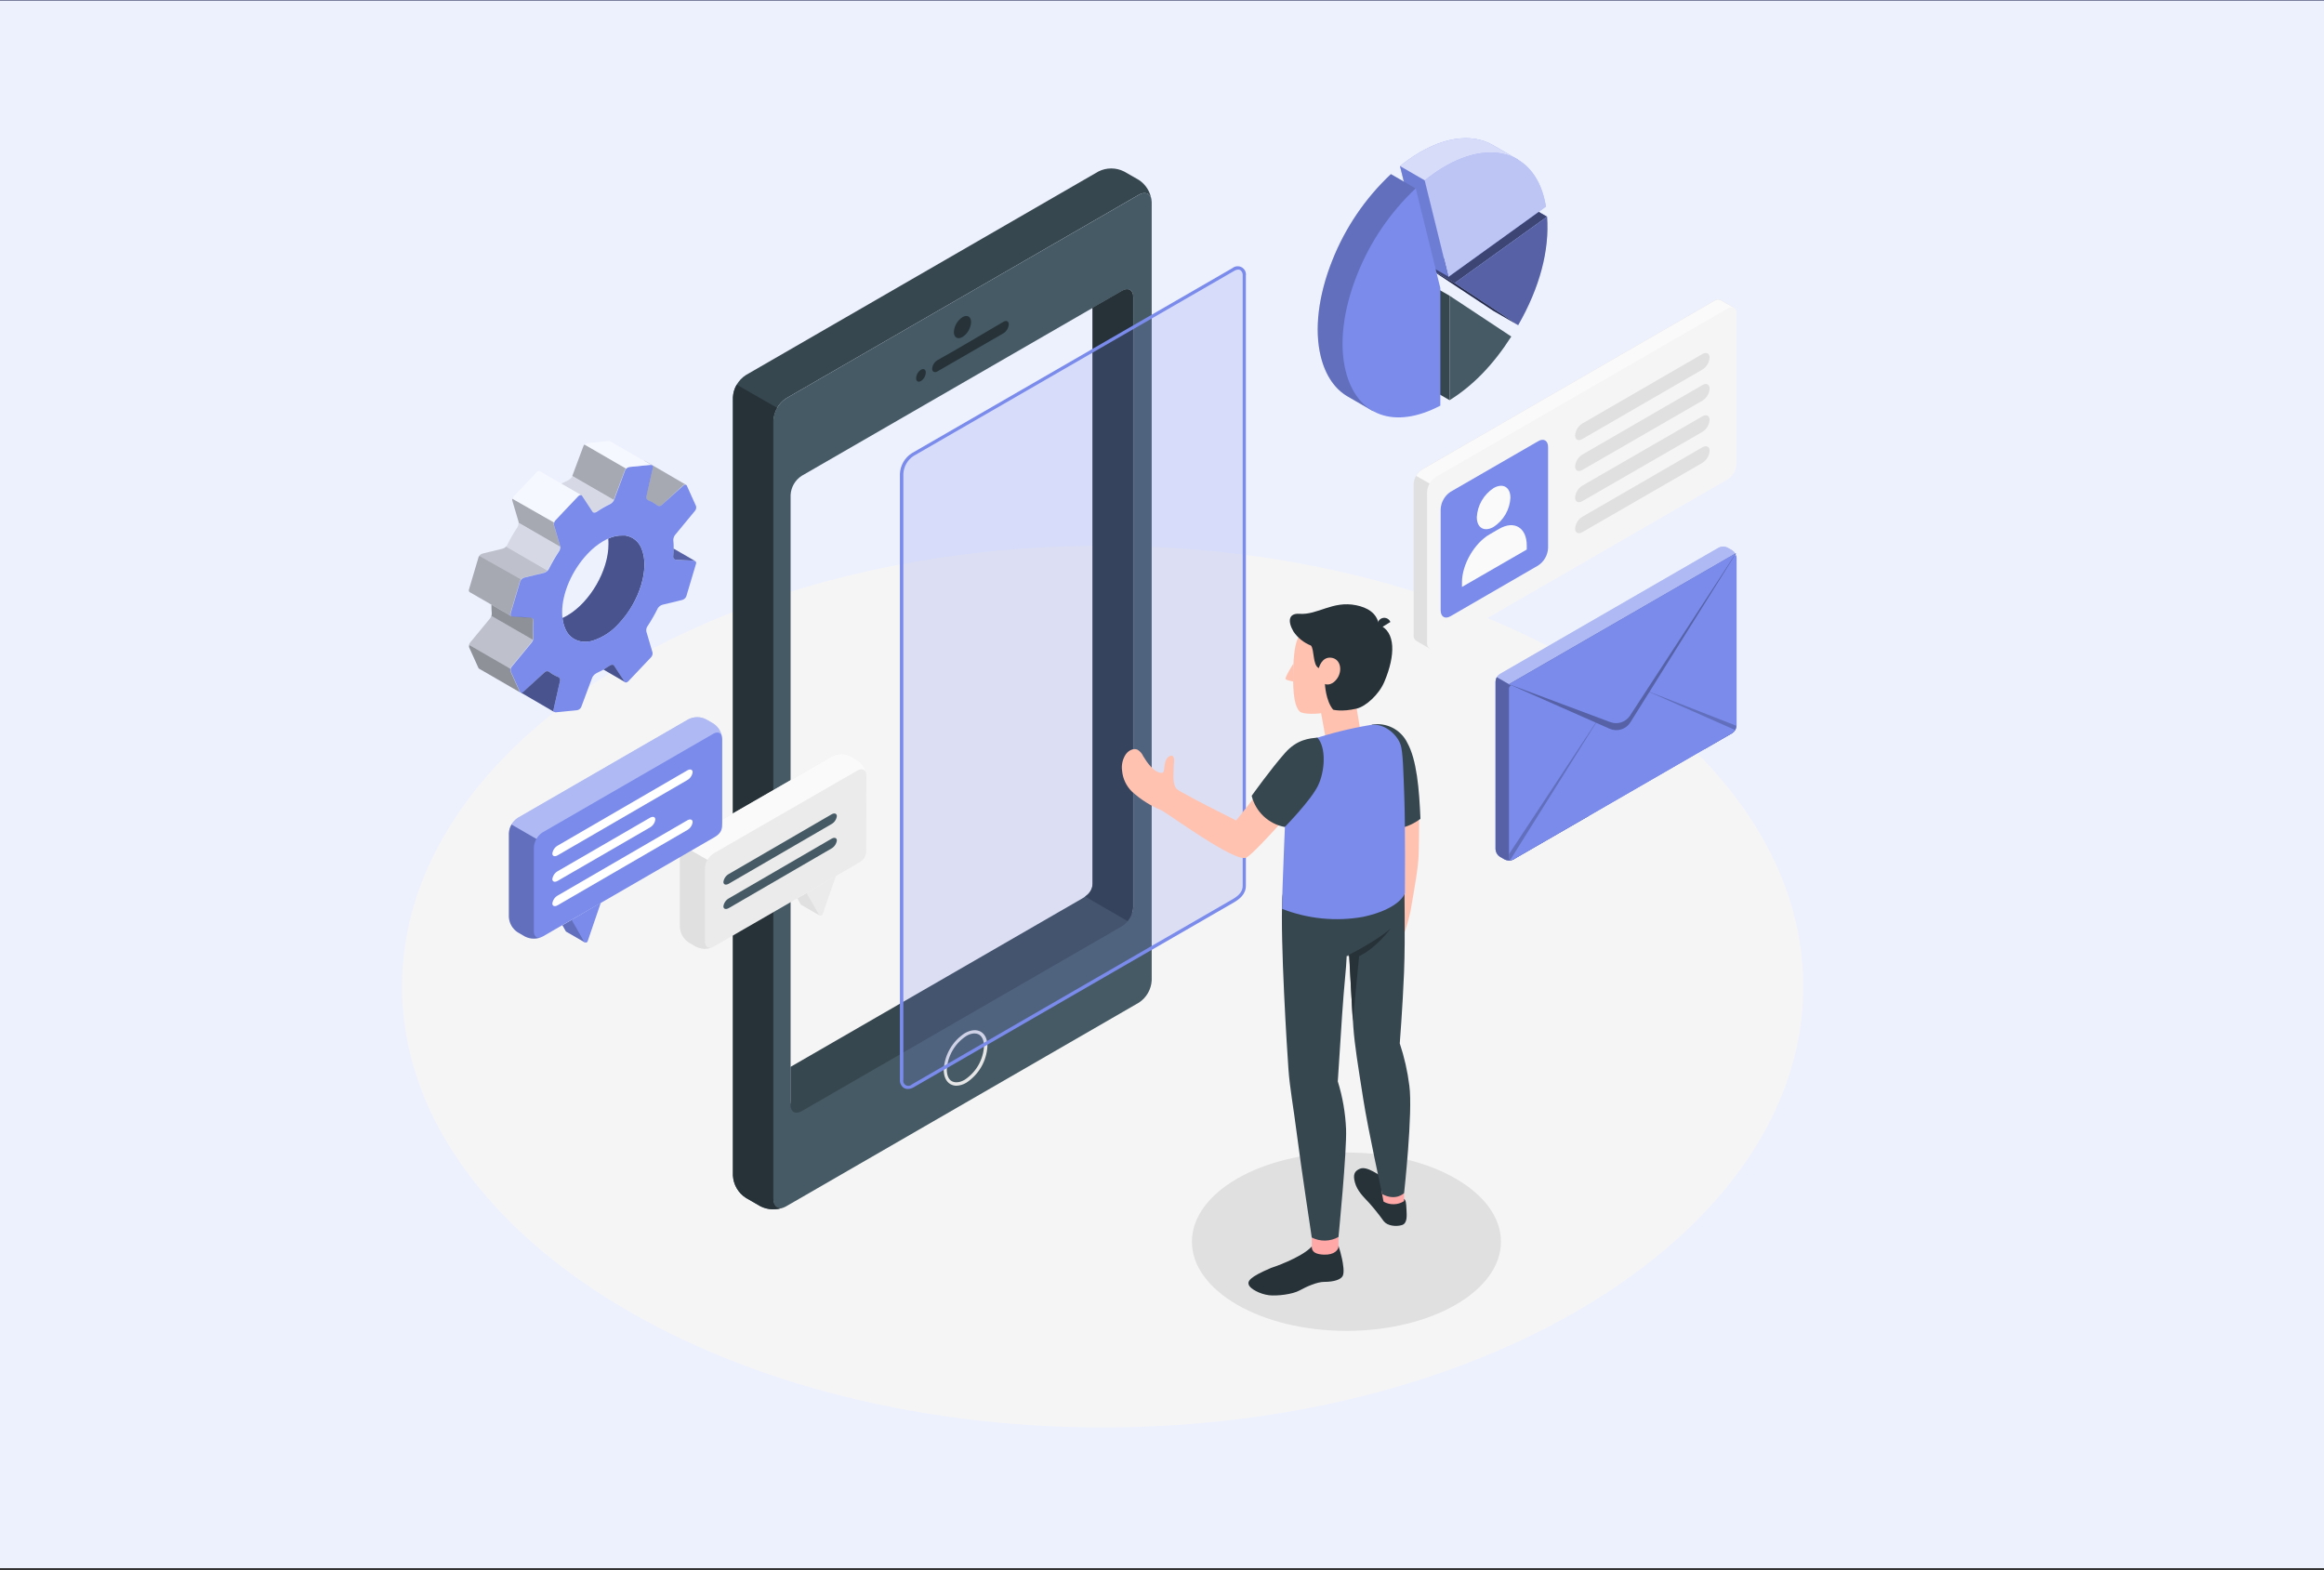 <svg width="370" height="250" viewBox="0 0 370 250" fill="none" xmlns="http://www.w3.org/2000/svg">
<rect x="0" y="0" width="370" height="250" fill="#333333" stroke="none"/>
<g clip-path="url(#clip0_39_6641)">
<path d="M0 0.094H370V250.094H0V0.094Z" fill="#6377EE"/>
<path d="M0 0.094H370V250.094H0V0.094Z" fill="#EDF1FE"/>
<g style="mix-blend-mode:multiply">
<path d="M175.552 227.28C237.161 227.28 287.105 195.851 287.105 157.082C287.105 118.312 237.161 86.883 175.552 86.883C113.944 86.883 64 118.312 64 157.082C64 195.851 113.944 227.28 175.552 227.28Z" fill="#F5F5F5"/>
</g>
<path d="M214.364 211.898C227.951 211.898 238.964 205.54 238.964 197.697C238.964 189.854 227.951 183.496 214.364 183.496C200.778 183.496 189.764 189.854 189.764 197.697C189.764 205.54 200.778 211.898 214.364 211.898Z" fill="#E0E0E0"/>
<path opacity="0.3" d="M76.387 95.204L76.482 95.257L76.361 95.194L76.134 95.062L76.387 95.204Z" fill="black"/>
<path d="M74.652 93.885C74.634 93.947 74.634 94.013 74.652 94.075C74.631 94.014 74.631 93.947 74.652 93.885L75 92.725L74.652 93.885Z" fill="#7A8BEB"/>
<path opacity="0.4" d="M74.652 93.885C74.634 93.947 74.634 94.013 74.652 94.075C74.631 94.014 74.631 93.947 74.652 93.885L75 92.725L74.652 93.885Z" fill="white"/>
<path d="M107.226 87.347C107.226 87.774 107.226 88.206 107.163 88.654C107.163 88.716 107.175 88.776 107.199 88.832C107.222 88.889 107.257 88.94 107.301 88.983C107.344 89.025 107.396 89.059 107.453 89.081C107.51 89.104 107.571 89.115 107.632 89.113L110.432 89.271C110.504 89.27 110.574 89.286 110.638 89.319L107.226 87.347Z" fill="#7A8BEB"/>
<path d="M97.765 105.983C97.649 105.798 97.344 105.809 97.069 105.983C96.795 106.157 96.41 106.41 96.088 106.605L99.521 108.598C99.487 108.584 99.458 108.56 99.437 108.53L97.765 105.983Z" fill="#7A8BEB"/>
<path d="M88.832 107.781C88.313 107.585 87.831 107.305 87.403 106.953C87.286 106.886 87.149 106.862 87.016 106.885C86.883 106.908 86.763 106.977 86.675 107.079L83.342 110.127C83.244 110.223 83.115 110.281 82.979 110.291L88.252 113.36C88.198 113.329 88.156 113.281 88.131 113.224C88.107 113.167 88.101 113.104 88.115 113.043L89.169 108.366C89.191 108.244 89.168 108.119 89.107 108.012C89.045 107.905 88.948 107.823 88.832 107.781Z" fill="#7A8BEB"/>
<path d="M98.536 99.27C97.407 100.555 95.948 101.507 94.317 102.022L94.138 102.065L94.011 102.096L93.721 102.144L93.383 102.175H93.072C92.412 102.181 91.765 101.987 91.217 101.619C90.668 101.252 90.243 100.727 89.998 100.113C89.76 99.569 89.609 98.991 89.55 98.4C89.803 98.284 90.077 98.146 90.325 97.999C93.948 95.889 96.88 90.827 96.88 86.645C96.88 86.329 96.88 86.028 96.843 85.754C97.566 85.413 98.359 85.245 99.158 85.264H99.3H99.416H99.543C100.111 85.347 100.647 85.577 101.098 85.933C101.548 86.288 101.898 86.756 102.111 87.289C103.466 90.395 101.879 95.742 98.536 99.27Z" fill="#7A8BEB"/>
<path opacity="0.4" d="M98.536 99.27C97.407 100.555 95.948 101.507 94.317 102.022L94.138 102.065L94.011 102.096L93.721 102.144L93.383 102.175H93.072C92.412 102.181 91.765 101.987 91.217 101.619C90.668 101.252 90.243 100.727 89.998 100.113C89.76 99.569 89.609 98.991 89.55 98.4C89.803 98.284 90.077 98.146 90.325 97.999C93.948 95.889 96.88 90.827 96.88 86.645C96.88 86.329 96.88 86.028 96.843 85.754C97.566 85.413 98.359 85.245 99.158 85.264H99.3H99.416H99.543C100.111 85.347 100.647 85.577 101.098 85.933C101.548 86.288 101.898 86.756 102.111 87.289C103.466 90.395 101.879 95.742 98.536 99.27Z" fill="black"/>
<path d="M110.664 89.33C110.603 89.297 110.534 89.279 110.464 89.277L107.664 89.119C107.603 89.121 107.542 89.111 107.485 89.089C107.428 89.067 107.377 89.034 107.333 88.992C107.289 88.949 107.254 88.899 107.23 88.843C107.207 88.786 107.194 88.726 107.194 88.665C107.231 88.222 107.252 87.784 107.258 87.357C107.263 86.892 107.242 86.428 107.194 85.965C107.205 85.663 107.314 85.372 107.506 85.137L110.627 81.356C110.721 81.253 110.787 81.128 110.82 80.993C110.853 80.857 110.852 80.716 110.817 80.581L109.335 77.296C109.316 77.253 109.282 77.218 109.24 77.196C109.119 77.132 108.935 77.196 108.761 77.343L105.391 80.37C105.302 80.471 105.181 80.538 105.049 80.56C104.916 80.582 104.78 80.558 104.663 80.492C104.235 80.143 103.754 79.863 103.239 79.664C103.124 79.621 103.026 79.539 102.965 79.432C102.903 79.325 102.881 79.2 102.902 79.078L103.957 74.406C103.973 74.344 103.967 74.277 103.942 74.218C103.916 74.159 103.871 74.11 103.814 74.079C103.718 74.03 103.61 74.01 103.503 74.021L100.244 74.348C100.09 74.367 99.942 74.426 99.817 74.518C99.691 74.611 99.592 74.734 99.527 74.875L97.76 79.621C97.608 79.925 97.357 80.169 97.049 80.312C96.345 80.648 95.67 81.039 95.029 81.483C94.755 81.668 94.449 81.678 94.328 81.483L92.656 78.931C92.54 78.751 92.271 78.788 92.055 79.015L88.474 82.796C88.37 82.897 88.291 83.02 88.243 83.156C88.194 83.293 88.178 83.438 88.195 83.582L89.191 86.962C89.236 87.246 89.172 87.536 89.012 87.774C88.408 88.694 87.856 89.649 87.361 90.632C87.188 90.92 86.91 91.13 86.586 91.218L83.517 91.956C83.365 91.992 83.224 92.062 83.104 92.162C82.984 92.262 82.889 92.388 82.826 92.531L81.281 97.725C81.265 97.782 81.263 97.842 81.275 97.9C81.287 97.958 81.312 98.012 81.349 98.058C81.386 98.104 81.434 98.14 81.489 98.164C81.543 98.188 81.602 98.198 81.661 98.194L84.466 98.352C84.527 98.35 84.588 98.36 84.645 98.382C84.702 98.404 84.754 98.437 84.797 98.479C84.841 98.522 84.876 98.573 84.9 98.629C84.924 98.685 84.936 98.745 84.936 98.806C84.851 99.704 84.851 100.608 84.936 101.506C84.931 101.807 84.823 102.097 84.63 102.328L81.508 106.115C81.414 106.219 81.347 106.345 81.314 106.481C81.281 106.617 81.282 106.76 81.318 106.895L82.8 110.175C82.818 110.217 82.85 110.253 82.89 110.275C82.924 110.297 82.965 110.308 83.006 110.307C83.145 110.296 83.275 110.236 83.375 110.138L86.676 107.069C86.765 106.969 86.886 106.903 87.019 106.881C87.151 106.859 87.287 106.882 87.404 106.948C87.834 107.297 88.316 107.576 88.833 107.776C88.948 107.819 89.044 107.902 89.104 108.009C89.165 108.115 89.186 108.24 89.165 108.361L88.11 113.033C88.095 113.095 88.1 113.159 88.125 113.217C88.15 113.275 88.193 113.324 88.247 113.355C88.34 113.408 88.448 113.426 88.553 113.408L91.812 113.086C91.964 113.07 92.109 113.017 92.234 112.93C92.359 112.843 92.461 112.727 92.529 112.59L94.301 107.844C94.458 107.544 94.708 107.302 95.013 107.154C95.356 106.995 95.704 106.811 96.068 106.626C96.432 106.442 96.727 106.225 97.054 106.004C97.381 105.782 97.634 105.804 97.75 106.004L99.421 108.556C99.443 108.588 99.472 108.613 99.506 108.63C99.638 108.714 99.849 108.656 100.033 108.472L103.619 104.686C103.721 104.585 103.799 104.463 103.847 104.327C103.894 104.192 103.91 104.048 103.893 103.905L102.897 100.525C102.854 100.241 102.92 99.951 103.081 99.713C103.688 98.793 104.238 97.837 104.727 96.849C104.903 96.565 105.183 96.359 105.507 96.275L108.571 95.536C108.724 95.501 108.866 95.43 108.986 95.329C109.106 95.229 109.201 95.101 109.262 94.956L110.812 89.762C110.845 89.684 110.848 89.597 110.821 89.518C110.793 89.438 110.738 89.371 110.664 89.33ZM94.317 102.017L94.138 102.065L94.006 102.091C93.91 102.112 93.813 102.128 93.716 102.139L93.378 102.175H93.072C92.412 102.18 91.765 101.985 91.216 101.617C90.668 101.248 90.243 100.722 89.998 100.108C89.76 99.566 89.609 98.989 89.55 98.4C89.513 98.085 89.496 97.768 89.497 97.451C89.497 94.487 91.037 90.822 93.547 88.175C94.271 87.392 95.104 86.717 96.02 86.171C96.284 86.012 96.559 85.871 96.843 85.749C97.567 85.41 98.359 85.242 99.158 85.259H99.295H99.416H99.543C100.111 85.343 100.648 85.574 101.098 85.93C101.549 86.287 101.898 86.755 102.111 87.289C103.493 90.353 101.905 95.695 98.562 99.222C97.432 100.528 95.963 101.495 94.317 102.017Z" fill="#7A8BEB"/>
<path opacity="0.2" d="M87.155 90.838C86.986 91.01 86.775 91.135 86.544 91.202L83.475 91.94C83.255 91.998 83.059 92.121 82.91 92.293L76.303 88.496C76.45 88.309 76.656 88.177 76.888 88.122L79.952 87.378C80.181 87.322 80.39 87.201 80.553 87.03L87.155 90.838Z" fill="black"/>
<path opacity="0.3" d="M89.164 87.031L82.573 83.234C82.581 83.194 82.581 83.153 82.573 83.112L81.571 79.737C81.538 79.627 81.538 79.51 81.571 79.4L86.623 82.284L88.205 83.181C88.159 83.3 88.148 83.43 88.173 83.555L89.17 86.93C89.174 86.964 89.172 86.998 89.164 87.031Z" fill="black"/>
<path opacity="0.3" d="M99.664 74.601C99.587 74.669 99.528 74.754 99.49 74.849L97.718 79.595L91.121 75.787C91.121 75.787 91.121 75.787 91.121 75.756L92.893 71.01C92.929 70.918 92.987 70.837 93.062 70.773L99.664 74.601Z" fill="black"/>
<path opacity="0.3" d="M109.171 77.159C109.087 77.144 109.001 77.151 108.92 77.18C108.84 77.209 108.768 77.258 108.713 77.323L105.39 80.365C105.301 80.466 105.179 80.534 105.046 80.557C104.913 80.58 104.776 80.557 104.657 80.492C104.23 80.142 103.749 79.863 103.234 79.664C103.117 79.621 103.019 79.538 102.957 79.43C102.895 79.322 102.874 79.196 102.896 79.073L103.951 74.412C103.967 74.348 103.962 74.281 103.936 74.221C103.911 74.161 103.866 74.111 103.808 74.079C103.713 74.027 103.223 73.747 102.553 73.352C102.595 73.352 102.636 73.361 102.675 73.378C102.701 73.388 102.726 73.403 102.748 73.42L109.171 77.159Z" fill="black"/>
<path opacity="0.3" d="M110.664 89.319C110.601 89.286 110.53 89.27 110.458 89.272L107.658 89.113C107.597 89.115 107.536 89.104 107.48 89.082C107.423 89.059 107.371 89.025 107.327 88.983C107.283 88.94 107.249 88.889 107.225 88.833C107.201 88.776 107.189 88.716 107.189 88.655C107.226 88.206 107.252 87.774 107.252 87.347L110.664 89.319Z" fill="black"/>
<path opacity="0.4" d="M99.521 108.604L96.088 106.61C96.41 106.415 96.742 106.209 97.069 105.988C97.396 105.767 97.649 105.788 97.765 105.988L99.437 108.54C99.459 108.569 99.488 108.59 99.521 108.604Z" fill="black"/>
<path opacity="0.4" d="M89.165 108.366L88.11 113.044C88.096 113.104 88.102 113.168 88.126 113.224C88.151 113.281 88.193 113.329 88.247 113.36L82.974 110.291C83.11 110.281 83.239 110.223 83.338 110.128L86.676 107.069C86.763 106.967 86.884 106.898 87.017 106.875C87.15 106.852 87.286 106.876 87.403 106.942C87.831 107.295 88.314 107.575 88.832 107.77C88.949 107.814 89.047 107.898 89.108 108.007C89.169 108.116 89.189 108.244 89.165 108.366Z" fill="black"/>
<path opacity="0.2" d="M84.825 101.864C84.77 102.027 84.686 102.179 84.577 102.312L81.455 106.099C81.364 106.212 81.297 106.343 81.26 106.484L74.668 102.671C74.703 102.529 74.77 102.398 74.863 102.286L77.99 98.5C78.095 98.367 78.175 98.217 78.228 98.057L84.825 101.864Z" fill="black"/>
<path opacity="0.1" d="M97.707 79.616C97.55 79.907 97.305 80.14 97.006 80.28C96.302 80.614 95.627 81.004 94.986 81.446C94.712 81.636 94.406 81.651 94.284 81.446L92.618 78.893C92.597 78.862 92.568 78.837 92.534 78.82H92.507L89.375 77.011C89.717 76.817 90.069 76.641 90.43 76.484L90.551 76.415C90.674 76.339 90.787 76.249 90.888 76.146C90.932 76.103 90.972 76.057 91.01 76.009C91.038 75.981 91.061 75.949 91.078 75.914L91.126 75.824L97.707 79.616Z" fill="black"/>
<path opacity="0.4" d="M84.888 101.485C84.894 101.614 84.875 101.743 84.83 101.864L78.233 98.057C78.279 97.936 78.301 97.807 78.296 97.677C78.253 97.215 78.233 96.75 78.238 96.285L81.402 98.105C81.47 98.143 81.546 98.164 81.624 98.168L84.429 98.326C84.49 98.324 84.552 98.334 84.609 98.356C84.666 98.379 84.718 98.412 84.762 98.455C84.806 98.498 84.841 98.549 84.864 98.606C84.888 98.663 84.899 98.724 84.898 98.785C84.812 99.683 84.809 100.586 84.888 101.485Z" fill="black"/>
<path opacity="0.1" d="M89.165 87.03C89.173 87.28 89.105 87.527 88.97 87.737C88.363 88.656 87.812 89.61 87.319 90.595C87.276 90.675 87.221 90.748 87.156 90.811L80.559 87.03C80.596 86.997 80.628 86.957 80.653 86.914C80.686 86.884 80.713 86.848 80.733 86.809C81.219 85.82 81.769 84.864 82.378 83.945C82.41 83.898 82.437 83.846 82.457 83.792C82.477 83.76 82.492 83.724 82.499 83.687C82.503 83.669 82.503 83.651 82.499 83.634C82.499 83.634 82.499 83.634 82.499 83.603C82.515 83.556 82.525 83.508 82.531 83.46C82.546 83.391 82.546 83.319 82.531 83.249L89.165 87.03Z" fill="black"/>
<path opacity="0.3" d="M80.654 86.915C80.628 86.958 80.596 86.997 80.559 87.031C80.593 86.995 80.625 86.956 80.654 86.915Z" fill="black"/>
<path opacity="0.4" d="M82.836 110.26L81.491 109.484L81.238 109.337L79.076 108.087C78.876 107.971 78.681 107.85 78.491 107.744L76.271 106.463C76.25 106.453 76.232 106.439 76.218 106.421C76.201 106.401 76.187 106.38 76.176 106.357L74.689 103.072C74.661 102.983 74.661 102.887 74.689 102.798C74.689 102.761 74.689 102.719 74.689 102.682L81.28 106.494C81.235 106.622 81.235 106.762 81.28 106.89L82.762 110.165C82.777 110.203 82.803 110.236 82.836 110.26Z" fill="black"/>
<path opacity="0.3" d="M76.303 88.496C76.254 88.555 76.217 88.623 76.192 88.696L76.002 89.345L74.995 92.736L74.653 93.896C74.638 93.944 74.633 93.995 74.64 94.045C74.646 94.095 74.663 94.143 74.689 94.186C74.71 94.219 74.737 94.247 74.769 94.27L74.821 94.307L75.349 94.602L75.491 94.687L75.902 94.924L76.124 95.056L76.377 95.198L76.472 95.251L76.741 95.409L78.233 96.269L81.397 98.088C81.333 98.049 81.283 97.989 81.257 97.918C81.232 97.847 81.231 97.769 81.255 97.698L82.61 93.131L82.8 92.498C82.827 92.416 82.87 92.341 82.926 92.277L76.303 88.496Z" fill="black"/>
<path opacity="0.5" d="M89.375 77.011L85.953 75.023C85.907 74.999 85.857 74.987 85.805 74.987C85.732 74.991 85.66 75.01 85.595 75.044C85.529 75.078 85.472 75.124 85.426 75.182L83.285 77.449L81.845 78.968C81.727 79.096 81.64 79.249 81.592 79.416L86.623 82.285L88.205 83.181C88.256 83.028 88.341 82.887 88.453 82.77L88.5 82.717L92.033 78.984C92.09 78.91 92.167 78.854 92.255 78.823C92.343 78.792 92.438 78.787 92.529 78.81L89.375 77.011Z" fill="white"/>
<path opacity="0.5" d="M103.75 74.063C103.66 74.028 103.562 74.015 103.466 74.026L100.201 74.353C100.003 74.376 99.818 74.463 99.674 74.601L93.077 70.794C93.222 70.655 93.406 70.565 93.605 70.536L96.869 70.209C96.98 70.195 97.093 70.217 97.19 70.272C97.19 70.272 97.554 70.478 98.071 70.799L98.504 71.047L101.298 72.666L101.989 73.072L102.516 73.352C103.165 73.731 103.656 74.011 103.75 74.063Z" fill="white"/>
<path d="M183.324 31.866C183.182 30.812 182.328 30.421 181.31 31.012L125.159 63.427C124.566 63.816 124.072 64.339 123.718 64.953C123.363 65.568 123.158 66.257 123.119 66.966V190.889C123.119 192.091 123.894 192.635 124.901 192.197C124.292 192.454 123.634 192.575 122.973 192.553C122.312 192.532 121.664 192.367 121.073 192.07L118.736 190.72C118.14 190.334 117.643 189.812 117.288 189.197C116.932 188.582 116.727 187.892 116.69 187.182V63.264C116.727 62.554 116.932 61.864 117.288 61.248C117.643 60.633 118.14 60.111 118.736 59.725L174.876 27.305C175.51 26.985 176.21 26.818 176.92 26.818C177.63 26.818 178.33 26.985 178.963 27.305L181.326 28.655C181.87 29.015 182.33 29.489 182.675 30.043C183.019 30.597 183.241 31.219 183.324 31.866Z" fill="#37474F"/>
<path d="M181.325 31.012L125.159 63.427C124.565 63.816 124.072 64.339 123.717 64.953C123.363 65.568 123.157 66.257 123.118 66.966V190.889C123.118 192.192 124.036 192.719 125.159 192.07L181.325 159.634C181.918 159.245 182.411 158.722 182.765 158.107C183.118 157.493 183.323 156.804 183.361 156.096V32.188C183.345 30.891 182.433 30.363 181.325 31.012ZM180.424 144.426C180.424 145.538 179.643 146.25 178.673 146.809L127.622 176.282C126.657 176.841 125.871 176.387 125.871 175.269V78.804C125.904 78.196 126.08 77.604 126.384 77.076C126.688 76.549 127.112 76.1 127.622 75.767L178.673 46.299C179.643 45.735 180.424 46.189 180.424 47.301V144.426Z" fill="#455A64"/>
<path d="M124.901 192.176C124.292 192.433 123.634 192.554 122.973 192.532C122.312 192.511 121.664 192.346 121.073 192.049L118.736 190.699C118.14 190.313 117.644 189.791 117.288 189.176C116.933 188.561 116.728 187.87 116.69 187.161V63.264C116.714 62.55 116.921 61.855 117.292 61.244L123.72 64.936C123.353 65.546 123.146 66.238 123.119 66.95V190.873C123.119 192.07 123.894 192.614 124.901 192.176Z" fill="#263238"/>
<path d="M153.235 50.497C153.989 50.06 154.601 50.413 154.601 51.288C154.575 51.763 154.437 52.224 154.2 52.635C153.963 53.047 153.632 53.396 153.235 53.656C152.475 54.094 151.864 53.74 151.864 52.865C151.889 52.39 152.027 51.928 152.265 51.517C152.503 51.105 152.836 50.756 153.235 50.497Z" fill="#263238"/>
<path d="M149.279 57.331C152.058 55.796 157.021 52.843 159.763 51.23C160.232 50.955 160.606 51.145 160.606 51.651C160.585 51.936 160.497 52.211 160.351 52.455C160.204 52.7 160.003 52.906 159.763 53.059L149.258 59.124C148.789 59.393 148.409 59.203 148.409 58.697C148.433 58.416 148.525 58.145 148.676 57.907C148.828 57.669 149.035 57.471 149.279 57.331Z" fill="#263238"/>
<path d="M146.627 58.866C147.049 58.623 147.392 58.818 147.392 59.309C147.381 59.579 147.306 59.843 147.173 60.078C147.04 60.314 146.853 60.515 146.627 60.664C146.2 60.907 145.857 60.711 145.857 60.221C145.869 59.95 145.944 59.686 146.078 59.45C146.212 59.214 146.4 59.014 146.627 58.866Z" fill="#263238"/>
<path d="M152.28 172.864C151.938 172.868 151.602 172.78 151.305 172.611C150.614 172.211 150.25 171.388 150.25 170.296C150.316 169.134 150.654 168.003 151.238 166.995C151.821 165.988 152.634 165.131 153.609 164.496C154.553 163.968 155.455 163.868 156.151 164.269C156.847 164.67 157.206 165.492 157.206 166.584C157.139 167.746 156.802 168.876 156.219 169.883C155.637 170.891 154.826 171.748 153.852 172.385C153.378 172.678 152.837 172.843 152.28 172.864ZM155.154 164.533C154.692 164.553 154.243 164.693 153.852 164.939C152.949 165.525 152.197 166.315 151.656 167.246C151.116 168.177 150.802 169.222 150.74 170.296C150.74 171.193 151.03 171.878 151.553 172.153C152.075 172.427 152.797 172.374 153.572 171.926C154.47 171.338 155.218 170.547 155.755 169.618C156.291 168.688 156.602 167.645 156.662 166.573C156.662 165.677 156.372 165.018 155.85 164.712C155.635 164.6 155.396 164.544 155.154 164.548V164.533Z" fill="#E6E6E6"/>
<path d="M180.408 47.302V144.431C180.375 145.038 180.199 145.628 179.895 146.154C179.591 146.68 179.167 147.127 178.657 147.458L127.606 176.931C126.641 177.458 125.855 177.042 125.855 175.924V169.865L172.213 143.102C173.184 142.543 173.964 141.837 173.964 140.724V49.01L178.657 46.3C179.628 45.741 180.408 46.194 180.408 47.302Z" fill="#37474F"/>
<path d="M178.657 46.3L173.943 49.01V140.724C173.927 141.133 173.809 141.532 173.6 141.884C173.391 142.235 173.097 142.529 172.746 142.739L179.527 146.657C180.043 146.025 180.344 145.246 180.387 144.431V47.302C180.408 46.194 179.627 45.741 178.657 46.3Z" fill="#263238"/>
<path d="M130.522 145.781L127.601 144.093C127.543 144.069 127.495 144.027 127.464 143.972L126.937 143.033L128.671 142.031L128.619 142.184L130.522 145.781Z" fill="#E0E0E0"/>
<path d="M128.397 142.174L130.422 145.675C130.453 145.72 130.495 145.756 130.544 145.78C130.593 145.803 130.648 145.812 130.702 145.807C130.756 145.801 130.808 145.781 130.851 145.749C130.895 145.716 130.929 145.673 130.95 145.622L133.091 139.453L128.397 142.174Z" fill="#EBEBEB"/>
<path d="M137.937 123.49C137.908 122.998 137.763 122.519 137.514 122.094C137.265 121.668 136.918 121.308 136.502 121.043L135.353 120.379C134.914 120.159 134.43 120.045 133.94 120.045C133.449 120.045 132.965 120.159 132.526 120.379L109.645 133.562C109.234 133.83 108.891 134.191 108.645 134.616C108.4 135.041 108.258 135.518 108.232 136.009V147.61C108.259 148.1 108.401 148.577 108.646 149.002C108.892 149.427 109.234 149.789 109.645 150.057L110.8 150.721C111.237 150.942 111.721 151.058 112.211 151.058C112.701 151.058 113.184 150.942 113.621 150.721L136.634 137.427C137.905 136.705 137.916 135.977 137.916 135.075L137.937 123.49Z" fill="#EBEBEB"/>
<path d="M108.259 147.61C108.285 148.1 108.426 148.577 108.67 149.002C108.915 149.427 109.256 149.788 109.667 150.057L110.822 150.721C111.22 150.922 111.656 151.035 112.101 151.055C112.546 151.075 112.991 151.001 113.406 150.837C112.741 151.09 112.235 150.711 112.235 149.904V138.303C112.252 137.811 112.393 137.332 112.646 136.91L108.67 134.617C108.415 135.037 108.273 135.517 108.259 136.009V147.61Z" fill="#E0E0E0"/>
<path d="M137.889 123.089C137.726 122.488 137.177 122.298 136.523 122.673L113.642 135.856C113.226 136.116 112.884 136.479 112.651 136.911L108.675 134.617C108.911 134.186 109.255 133.823 109.671 133.562L132.542 120.379C132.982 120.159 133.466 120.044 133.958 120.044C134.449 120.044 134.934 120.159 135.374 120.379L136.502 121.043C136.861 121.271 137.169 121.571 137.408 121.922C137.647 122.274 137.81 122.672 137.889 123.089Z" fill="#FAFAFA"/>
<path d="M116.031 139.157L132.379 129.665C132.848 129.391 133.233 129.517 133.233 129.945C133.199 130.207 133.103 130.458 132.955 130.678C132.807 130.898 132.61 131.08 132.379 131.21L116.031 140.702C115.557 140.976 115.172 140.85 115.172 140.423C115.207 140.16 115.303 139.908 115.453 139.689C115.602 139.469 115.8 139.287 116.031 139.157Z" fill="#455A64"/>
<path d="M116.031 143.038L132.379 133.546C132.848 133.272 133.233 133.393 133.233 133.82C133.198 134.083 133.102 134.335 132.954 134.555C132.806 134.776 132.609 134.959 132.379 135.091L116.031 144.583C115.557 144.857 115.172 144.731 115.172 144.304C115.207 144.04 115.303 143.789 115.453 143.57C115.602 143.35 115.8 143.168 116.031 143.038Z" fill="#455A64"/>
<path d="M93.124 150.057L90.203 148.37C90.145 148.346 90.096 148.303 90.066 148.248L89.538 147.31L91.273 146.308L91.22 146.461L93.124 150.057Z" fill="#7A8BEB"/>
<path opacity="0.2" d="M93.124 150.057L90.203 148.37C90.145 148.346 90.096 148.303 90.066 148.248L89.538 147.31L91.273 146.308L91.22 146.461L93.124 150.057Z" fill="black"/>
<path d="M90.999 146.45L93.019 149.952C93.05 149.995 93.092 150.03 93.141 150.052C93.19 150.074 93.244 150.083 93.298 150.078C93.351 150.072 93.402 150.053 93.446 150.021C93.489 149.99 93.524 149.948 93.546 149.899L95.655 143.729L90.999 146.45Z" fill="#7A8BEB"/>
<path d="M114.982 117.642C114.956 117.152 114.814 116.674 114.569 116.249C114.323 115.824 113.981 115.463 113.569 115.195L112.419 114.531C111.982 114.307 111.497 114.19 111.006 114.19C110.515 114.19 110.03 114.307 109.593 114.531L82.43 130.219C82.018 130.486 81.676 130.848 81.43 131.273C81.184 131.698 81.043 132.175 81.017 132.666V145.997C81.043 146.487 81.184 146.964 81.43 147.389C81.676 147.815 82.018 148.176 82.43 148.443L83.579 149.108C84.017 149.331 84.501 149.448 84.993 149.448C85.484 149.448 85.968 149.331 86.406 149.108L113.701 133.325C114.972 132.602 114.982 131.875 114.982 130.973V117.642Z" fill="#7A8BEB"/>
<path opacity="0.2" d="M81.017 145.997C81.043 146.487 81.184 146.964 81.43 147.389C81.676 147.815 82.018 148.176 82.43 148.443L83.579 149.108C83.977 149.309 84.413 149.424 84.859 149.445C85.304 149.466 85.748 149.392 86.163 149.229C85.499 149.477 84.993 149.097 84.993 148.291V134.96C85.01 134.467 85.153 133.988 85.409 133.567L81.433 131.273C81.177 131.694 81.034 132.173 81.017 132.666V145.997Z" fill="black"/>
<path opacity="0.4" d="M114.935 117.241C114.771 116.64 114.223 116.45 113.569 116.825L86.406 132.518C85.985 132.774 85.641 133.138 85.409 133.573L81.433 131.274C81.671 130.844 82.014 130.481 82.43 130.219L109.609 114.531C110.048 114.311 110.533 114.196 111.024 114.196C111.516 114.196 112.001 114.311 112.44 114.531L113.59 115.195C113.941 115.427 114.241 115.728 114.472 116.08C114.704 116.432 114.861 116.827 114.935 117.241Z" fill="white"/>
<path d="M88.789 138.709L103.476 130.203C103.95 129.929 104.335 130.055 104.335 130.483C104.3 130.746 104.204 130.997 104.054 131.217C103.905 131.436 103.707 131.618 103.476 131.748L88.789 140.249C88.32 140.523 87.935 140.396 87.935 139.969C87.971 139.708 88.067 139.458 88.215 139.239C88.363 139.021 88.56 138.839 88.789 138.709Z" fill="white"/>
<path d="M88.789 142.585L109.419 130.614C109.888 130.34 110.273 130.467 110.273 130.894C110.238 131.156 110.143 131.408 109.995 131.627C109.847 131.847 109.649 132.029 109.419 132.159L88.789 144.13C88.32 144.404 87.935 144.277 87.935 143.85C87.97 143.588 88.066 143.337 88.214 143.117C88.362 142.898 88.559 142.716 88.789 142.585Z" fill="white"/>
<path d="M88.789 134.633L109.419 122.662C109.888 122.388 110.273 122.514 110.273 122.942C110.238 123.204 110.142 123.455 109.994 123.674C109.846 123.894 109.649 124.076 109.419 124.207L88.789 136.178C88.32 136.452 87.935 136.325 87.935 135.898C87.969 135.635 88.065 135.384 88.213 135.165C88.361 134.945 88.558 134.763 88.789 134.633Z" fill="white"/>
<path d="M276.072 48.999L273.931 47.765C273.775 47.693 273.604 47.663 273.433 47.68C273.262 47.697 273.099 47.759 272.961 47.86L226.434 74.722C226.035 74.982 225.702 75.332 225.464 75.744C225.226 76.157 225.088 76.62 225.063 77.095V101.136C225.044 101.309 225.072 101.483 225.146 101.64C225.219 101.798 225.335 101.932 225.48 102.027L227.589 103.256V101.268L272.94 75.086C273.338 74.826 273.67 74.475 273.908 74.063C274.146 73.651 274.284 73.188 274.311 72.713V49.885L276.072 48.999Z" fill="#E0E0E0"/>
<path d="M229.346 77.986L274.332 52.015V49.906L276.073 49.02L273.932 47.786C273.776 47.714 273.604 47.684 273.434 47.701C273.263 47.718 273.1 47.78 272.961 47.881L226.435 74.743C226.028 74.994 225.693 75.347 225.464 75.766L229.346 77.986Z" fill="#FAFAFA"/>
<path d="M228.576 75.956L275.102 49.094C275.862 48.656 276.473 49.014 276.473 49.885V73.931C276.448 74.406 276.31 74.869 276.072 75.282C275.834 75.694 275.501 76.044 275.102 76.304L228.576 103.166C227.816 103.599 227.205 103.246 227.205 102.375V78.329C227.232 77.854 227.37 77.391 227.608 76.979C227.846 76.567 228.177 76.217 228.576 75.956Z" fill="#F5F5F5"/>
<path d="M230.948 78.298L244.885 70.251C245.766 69.723 246.467 70.156 246.467 71.174V87.268C246.439 87.821 246.282 88.36 246.007 88.841C245.732 89.322 245.348 89.731 244.885 90.036L230.948 98.105C230.062 98.632 229.366 98.199 229.366 97.182V81.066C229.394 80.513 229.552 79.974 229.827 79.493C230.101 79.013 230.485 78.603 230.948 78.298Z" fill="#7A8BEB"/>
<path d="M237.798 77.707C239.275 76.858 240.472 77.548 240.472 79.257C240.422 80.185 240.153 81.088 239.689 81.894C239.224 82.699 238.577 83.384 237.798 83.892C236.317 84.746 235.12 84.056 235.12 82.347C235.17 81.417 235.438 80.513 235.904 79.706C236.369 78.9 237.018 78.215 237.798 77.707Z" fill="#FAFAFA"/>
<path d="M243.072 86.841C243.072 84.035 241.105 82.791 238.674 84.204L237.155 85.079C234.73 86.482 232.757 89.894 232.757 92.699V93.453L243.072 87.5V86.841Z" fill="#FAFAFA"/>
<path d="M251.91 67.434L271.047 56.36C271.675 55.996 272.186 56.255 272.186 56.94C272.159 57.323 272.041 57.694 271.843 58.023C271.646 58.352 271.373 58.63 271.047 58.833L251.91 69.907C251.277 70.271 250.771 70.013 250.771 69.327C250.798 68.944 250.916 68.573 251.114 68.244C251.312 67.915 251.584 67.638 251.91 67.434Z" fill="#E0E0E0"/>
<path d="M251.91 72.381L271.047 61.307C271.675 60.943 272.186 61.201 272.186 61.887C272.159 62.271 272.042 62.643 271.844 62.973C271.646 63.303 271.373 63.581 271.047 63.785L251.91 74.833C251.277 75.197 250.771 74.939 250.771 74.253C250.801 73.874 250.92 73.507 251.118 73.182C251.316 72.857 251.587 72.582 251.91 72.381Z" fill="#E0E0E0"/>
<path d="M251.91 77.327L271.047 66.28C271.675 65.916 272.186 66.174 272.186 66.855C272.159 67.238 272.042 67.61 271.844 67.94C271.646 68.27 271.373 68.549 271.047 68.753L251.91 79.801C251.277 80.164 250.771 79.906 250.771 79.221C250.798 78.838 250.916 78.466 251.114 78.137C251.312 77.808 251.584 77.531 251.91 77.327Z" fill="#E0E0E0"/>
<path d="M251.91 82.284L271.047 71.21C271.675 70.847 272.186 71.105 272.186 71.785C272.159 72.169 272.042 72.541 271.844 72.871C271.646 73.201 271.373 73.479 271.047 73.684L251.91 84.731C251.277 85.095 250.771 84.837 250.771 84.151C250.802 83.773 250.922 83.407 251.119 83.083C251.317 82.759 251.588 82.485 251.91 82.284Z" fill="#E0E0E0"/>
<path opacity="0.2" d="M198.09 141.029C198.09 142.142 197.309 142.854 196.339 143.413L145.288 172.886C144.323 173.439 143.537 172.991 143.537 171.873V75.429C143.57 74.821 143.746 74.229 144.05 73.701C144.354 73.174 144.778 72.725 145.288 72.391L196.339 42.924C197.309 42.36 198.09 42.813 198.09 43.926V141.029Z" fill="#7A8BEB"/>
<path d="M144.508 173.386C144.301 173.39 144.096 173.337 143.917 173.233C143.697 173.086 143.522 172.881 143.408 172.642C143.295 172.402 143.249 172.137 143.274 171.873V75.429C143.304 74.774 143.491 74.136 143.818 73.568C144.146 73 144.605 72.519 145.156 72.165L196.208 42.692C196.415 42.522 196.67 42.418 196.938 42.396C197.206 42.374 197.474 42.434 197.707 42.568C197.94 42.702 198.126 42.903 198.242 43.146C198.358 43.389 198.397 43.661 198.354 43.926V141.029C198.354 142.4 197.299 143.175 196.471 143.666L145.42 173.139C145.143 173.3 144.828 173.385 144.508 173.386ZM197.146 42.924C196.914 42.935 196.689 43.005 196.492 43.13L145.441 72.597C144.971 72.907 144.58 73.322 144.298 73.81C144.017 74.299 143.854 74.845 143.822 75.408V171.873C143.777 172.045 143.789 172.227 143.857 172.392C143.926 172.556 144.046 172.694 144.2 172.783C144.354 172.872 144.533 172.908 144.71 172.886C144.886 172.863 145.051 172.784 145.177 172.659L196.229 143.181C197.352 142.537 197.848 141.873 197.848 141.029V43.905C197.869 43.734 197.845 43.561 197.778 43.403C197.712 43.245 197.605 43.107 197.468 43.003C197.369 42.949 197.258 42.922 197.146 42.924Z" fill="#7A8BEB"/>
<path d="M225.865 135.967C226.234 122.256 225.137 118.939 221.477 116.424L220.064 124.381C220.064 124.381 221.73 133.763 221.551 136.884C221.393 139.632 221.124 143.065 220.496 145.28C220.378 145.673 220.119 146.009 219.769 146.223C218.841 146.804 218.461 147.405 217.76 148.138C217.232 148.712 216.747 148.855 216.816 149.039C216.923 149.24 217.101 149.394 217.316 149.469C217.531 149.544 217.767 149.536 217.976 149.445C218.443 149.262 218.886 149.021 219.294 148.728C218.973 149.57 218.517 150.354 217.944 151.049C216.636 152.631 216.578 153.633 219.215 153.659C220.871 153.659 222.184 152.652 223.434 149.013C223.917 147.68 224.305 146.314 224.594 144.926C225.2 141.346 225.807 138.182 225.865 135.967Z" fill="#FFC2B0"/>
<path d="M218.403 115.379C219.525 115.183 220.681 115.355 221.697 115.87C222.713 116.386 223.535 117.216 224.04 118.237C225.575 120.974 225.949 125.689 226.149 130.366C226.149 130.366 223.107 132.908 219.458 131.658L218.403 115.379Z" fill="#37474F"/>
<path d="M223.539 190.915C223.813 191.021 223.882 191.548 223.924 192.598C223.956 193.389 224.13 194.776 223.196 195.055C222.263 195.335 220.903 195.192 220.307 194.443C219.587 193.437 218.816 192.469 217.997 191.543C217.079 190.557 216.083 189.634 215.708 188.247C215.376 186.992 215.656 186.449 216.51 186.085C217.686 185.584 219.532 187.219 220.454 187.477C221.245 187.709 223.26 190.821 223.539 190.915Z" fill="#263238"/>
<path d="M223.539 189.95V191.242C223.055 191.55 222.496 191.721 221.922 191.736C221.347 191.751 220.78 191.609 220.28 191.326C220.222 191.205 219.943 189.486 219.943 189.486L223.539 189.95Z" fill="#FFA8A7"/>
<path d="M213.098 198.351C213.325 199.043 213.515 199.747 213.668 200.46C213.826 201.235 214.053 202.538 213.784 203.123C213.515 203.708 212.439 204.099 210.794 204.099C209.739 204.099 208.062 204.816 206.918 205.454C205.774 206.092 203.295 206.371 202.045 206.224C200.579 206.05 199.061 205.201 198.823 204.594C198.586 203.988 198.897 203.355 202.357 201.878C202.388 201.878 207.171 200.296 208.843 198.467L213.098 198.351Z" fill="#263238"/>
<path d="M213.098 196.958V198.461C213.098 198.989 212.46 199.822 210.789 199.764C209.618 199.722 208.795 199.405 208.843 198.44V197.043L213.098 196.958Z" fill="#FFA8A7"/>
<path d="M224.378 172.849C224.091 170.565 223.581 168.314 222.854 166.13C222.854 166.13 223.312 160.33 223.534 154.851C223.771 148.918 223.534 141.467 223.634 139.985C223.634 139.985 204.497 136.115 204.154 142.97C203.812 149.825 204.914 167.275 205.135 170.291C205.357 173.307 205.884 175.965 206.506 180.838C207.129 185.71 208.842 197.032 208.842 197.032C209.504 197.37 210.238 197.539 210.981 197.524C211.723 197.51 212.451 197.312 213.098 196.948C213.098 196.948 214.448 183.237 214.306 179.762C214.196 177.188 213.753 174.639 212.987 172.179C212.987 172.179 213.351 166.526 213.673 161.632C213.994 156.739 214.332 154.35 214.406 152.214L214.817 152.008C214.817 152.008 215.239 160.493 215.46 163.504C215.682 166.515 216.167 169.4 217.042 174.995C217.802 179.852 220.054 190.119 220.054 190.119C222.237 191.3 223.544 189.961 223.544 189.961C223.544 189.961 224.963 177.062 224.378 172.849Z" fill="#37474F"/>
<path d="M214.406 152.204C214.406 152.204 219.046 149.915 221.372 147.854C221.372 147.854 219.215 150.891 216.383 152.241C216.383 152.241 215.376 162.788 215.381 162.566L214.796 152.188L214.406 152.204Z" fill="#263238"/>
<path d="M210.271 113.213L211.405 119.446L217.037 119.035L215.856 111.968L210.271 113.213Z" fill="#FFC2B0"/>
<path d="M222.985 118.575C222.427 116.883 220.28 115.037 218.129 115.438C214.932 115.98 211.782 116.766 208.705 117.79C206.738 118.491 204.94 120.194 204.777 126.675C204.777 126.675 204.117 141.778 204.107 144.7C208.218 146.312 212.696 146.754 217.042 145.976C222.959 144.684 223.671 142.226 223.671 142.226C223.671 142.226 223.75 131.369 223.571 126.675C223.418 122.689 223.365 119.725 222.985 118.575Z" fill="#7A8BEB"/>
<path d="M205.931 105.629C205.931 105.629 204.502 107.907 204.676 108.124C204.85 108.34 205.942 108.514 205.942 108.514L205.931 105.629Z" fill="#FFC2B0"/>
<path d="M209.892 99.333C206.918 100.029 206.084 101.363 205.91 106.125C205.726 111.093 206.269 112.643 206.934 113.297C207.387 113.74 209.834 113.766 211.063 113.397C212.597 112.938 216.062 111.62 217.638 109.089C219.495 106.104 219.911 102.112 217.818 100.525C214.865 98.289 211.105 99.048 209.892 99.333Z" fill="#FFC2B0"/>
<path d="M205.942 100.572C206.625 101.567 207.589 102.337 208.711 102.782C209.28 103.43 208.969 105.946 209.971 106.373C209.971 106.373 210.404 104.522 211.954 104.722C213.504 104.923 213.773 106.895 212.819 108.124C211.864 109.352 210.942 108.909 210.942 108.909C210.942 108.909 211.047 111.546 212.244 112.991C212.244 112.991 213.573 113.392 215.999 112.817C217.486 112.464 219.558 110.549 220.402 108.551C222.184 104.332 222.232 100.551 219.537 99.481C219.205 97.561 217.665 96.728 215.925 96.369C212.175 95.594 209.76 97.951 206.876 97.73C205.225 97.614 204.919 98.816 205.942 100.572Z" fill="#263238"/>
<path d="M219.595 100.124L221.361 99.032C221.305 98.889 221.217 98.76 221.105 98.654C220.993 98.548 220.859 98.468 220.713 98.42C220.566 98.371 220.411 98.355 220.258 98.373C220.105 98.391 219.958 98.443 219.826 98.524C219.695 98.605 219.584 98.713 219.499 98.842C219.414 98.971 219.359 99.117 219.337 99.27C219.315 99.422 219.327 99.578 219.371 99.726C219.416 99.873 219.492 100.009 219.595 100.124Z" fill="#263238"/>
<path d="M184.896 129.012C185.819 129.423 196.73 137.481 198.428 136.542C200.126 135.603 208.853 125.41 208.853 125.41C209.59 124.271 209.983 122.943 209.983 121.587C209.983 120.23 209.59 118.902 208.853 117.764C208.853 117.764 206.058 118.291 204.592 120.495C203.126 122.7 196.809 130.636 196.809 130.636C195.248 129.855 193.69 129.064 192.137 128.263C190.86 127.598 189.579 126.939 188.329 126.227C187.978 126.064 187.647 125.861 187.343 125.621C186.726 125.009 186.816 123.512 186.847 122.731C186.847 122.357 186.847 121.982 186.9 121.608C186.953 121.149 187.042 120.026 186.215 120.385C186.058 120.459 185.922 120.572 185.819 120.711C185.692 120.883 185.592 121.073 185.524 121.276C185.371 121.761 185.418 122.293 185.276 122.784C185.259 122.856 185.224 122.923 185.176 122.979C185.102 123.036 185.01 123.064 184.917 123.058C183.715 123.021 182.576 121.339 182.022 120.421C181.831 119.986 181.513 119.619 181.11 119.367C180.456 119.061 179.665 119.499 179.238 120.089C178.723 120.866 178.513 121.804 178.647 122.726C178.759 123.987 179.32 125.167 180.229 126.048C181.603 127.297 183.182 128.299 184.896 129.012Z" fill="#FFC2B0"/>
<path d="M209.744 117.436C208.542 117.573 206.544 117.663 204.582 119.883C202.293 122.472 199.277 126.707 199.277 126.707C199.586 127.953 200.248 129.085 201.183 129.966C202.118 130.846 203.287 131.44 204.55 131.674C204.55 131.674 208.679 127.455 209.824 125.119C210.968 122.783 211.163 119.007 209.744 117.436Z" fill="#37474F"/>
<path d="M230.791 63.717V47.09L240.61 53.582C237.752 58.054 234.54 61.381 230.791 63.717Z" fill="#455A64"/>
<path d="M230.79 47.09L226.861 44.823V61.45L230.79 63.717V47.09Z" fill="#37474F"/>
<path d="M246.31 34.498L231.592 45.082L227.663 42.819L242.381 32.23L246.31 34.498Z" fill="#7A8BEB"/>
<path opacity="0.5" d="M246.31 34.498L231.592 45.082L227.663 42.819L242.381 32.23L246.31 34.498Z" fill="black"/>
<path d="M246.31 34.498C246.711 39.866 245.129 45.798 241.707 51.768L235.568 47.713L231.592 45.076L246.31 34.498Z" fill="#7A8BEB"/>
<path opacity="0.3" d="M246.31 34.498C246.711 39.866 245.129 45.798 241.707 51.768L235.568 47.713L231.592 45.076L246.31 34.498Z" fill="black"/>
<path d="M241.706 51.768L237.777 49.5L227.663 42.819L231.592 45.081L241.706 51.768Z" fill="#7A8BEB"/>
<path opacity="0.7" d="M241.706 51.768L237.777 49.5L227.663 42.819L231.592 45.081L241.706 51.768Z" fill="black"/>
<path d="M225.702 37.82L222.896 26.445C223.292 26.123 223.666 25.833 224.125 25.506C229.304 21.778 234.229 21.108 237.662 23.091L241.548 25.332C242.703 26.74 241.822 28.259 242.197 30.606L226.83 41.68L226.677 41.791L225.702 37.82Z" fill="#7A8BEB"/>
<path opacity="0.7" d="M225.702 37.82L222.896 26.445C223.292 26.123 223.666 25.833 224.125 25.506C229.304 21.778 234.229 21.108 237.662 23.091L241.548 25.332C242.703 26.74 241.822 28.259 242.197 30.606L226.83 41.68L226.677 41.791L225.702 37.82Z" fill="white"/>
<path d="M229.631 40.098L226.825 28.723C227.215 28.401 227.595 28.111 228.049 27.784C236.729 21.541 244.681 23.872 246.126 32.894L230.759 43.968L230.606 44.079L229.631 40.098Z" fill="#7A8BEB"/>
<path opacity="0.5" d="M229.631 40.098L226.825 28.723C227.215 28.401 227.595 28.111 228.049 27.784C236.729 21.541 244.681 23.872 246.126 32.894L230.759 43.968L230.606 44.079L229.631 40.098Z" fill="white"/>
<path d="M222.896 26.445L226.82 28.712L230.606 44.047L226.677 41.78L222.896 26.445Z" fill="#7A8BEB"/>
<path opacity="0.1" d="M222.896 26.445L226.82 28.712L230.606 44.047L226.677 41.78L222.896 26.445Z" fill="black"/>
<path d="M225.364 62.315C222.823 63.654 220.618 65.505 218.535 65.426L214.612 63.158C212.555 61.988 211.037 59.831 210.277 56.762C209.223 52.485 209.882 47.043 212.123 41.432C214.187 36.235 217.368 31.554 221.441 27.722L225.37 29.989L223.914 37.736L225.364 43.615V62.315Z" fill="#7A8BEB"/>
<path opacity="0.2" d="M225.364 62.315C222.823 63.654 220.618 65.505 218.535 65.426L214.612 63.158C212.555 61.988 211.037 59.831 210.277 56.762C209.223 52.485 209.882 47.043 212.123 41.432C214.187 36.235 217.368 31.554 221.441 27.722L225.37 29.989L223.914 37.736L225.364 43.615V62.315Z" fill="black"/>
<path d="M229.314 64.582C222.026 68.426 216.015 66.259 214.232 59.029C213.178 54.752 213.837 49.31 216.078 43.7C218.141 38.501 221.322 33.82 225.396 29.989L227.864 40.008L229.314 45.867V64.582Z" fill="#7A8BEB"/>
<path d="M238.105 108.497C238.117 108.26 238.186 108.03 238.305 107.824C238.424 107.619 238.59 107.445 238.79 107.316L273.657 87.183C273.869 87.076 274.103 87.02 274.34 87.02C274.577 87.02 274.811 87.076 275.023 87.183L275.788 87.626C275.987 87.754 276.153 87.928 276.272 88.134C276.392 88.339 276.46 88.57 276.473 88.807V115.537C276.46 115.774 276.392 116.005 276.272 116.21C276.153 116.416 275.987 116.59 275.788 116.719L240.915 136.847C240.704 136.956 240.47 137.013 240.232 137.013C239.995 137.013 239.761 136.956 239.549 136.847L238.785 136.404C238.585 136.276 238.419 136.101 238.3 135.896C238.18 135.691 238.112 135.46 238.099 135.223L238.105 108.497Z" fill="#7A8BEB"/>
<path opacity="0.4" d="M238.105 108.497C238.117 108.26 238.186 108.03 238.305 107.824C238.424 107.619 238.59 107.445 238.79 107.316L273.657 87.183C273.869 87.076 274.103 87.02 274.34 87.02C274.577 87.02 274.811 87.076 275.023 87.183L275.788 87.626C275.987 87.754 276.153 87.928 276.272 88.134C276.392 88.339 276.46 88.57 276.473 88.807V115.537C276.46 115.774 276.392 116.005 276.272 116.21C276.153 116.416 275.987 116.59 275.788 116.719L240.915 136.847C240.704 136.956 240.47 137.013 240.232 137.013C239.995 137.013 239.761 136.956 239.549 136.847L238.785 136.404C238.585 136.276 238.419 136.101 238.3 135.896C238.18 135.691 238.112 135.46 238.099 135.223L238.105 108.497Z" fill="white"/>
<path d="M241.3 109.557L238.305 107.822C238.183 108.027 238.115 108.259 238.105 108.497V135.222C238.117 135.46 238.186 135.69 238.305 135.896C238.424 136.101 238.59 136.275 238.79 136.404L239.555 136.847C239.766 136.956 240 137.013 240.238 137.013C240.475 137.013 240.709 136.956 240.921 136.847L241.3 136.625V109.557Z" fill="#7A8BEB"/>
<path opacity="0.3" d="M241.3 109.557L238.305 107.822C238.183 108.027 238.115 108.259 238.105 108.497V135.222C238.117 135.46 238.186 135.69 238.305 135.896C238.424 136.101 238.59 136.275 238.79 136.404L239.555 136.847C239.766 136.956 240 137.013 240.238 137.013C240.475 137.013 240.709 136.956 240.921 136.847L241.3 136.625V109.557Z" fill="black"/>
<path d="M276.473 88.806V115.537C276.462 115.781 276.39 116.019 276.262 116.228C276.16 116.401 276.024 116.552 275.862 116.671L275.819 116.703L240.915 136.847C240.848 136.893 240.771 136.923 240.69 136.932C240.609 136.941 240.527 136.93 240.451 136.899C240.378 136.851 240.32 136.784 240.283 136.705C240.245 136.626 240.231 136.538 240.24 136.451V109.705C240.233 109.609 240.249 109.513 240.288 109.425C240.327 109.337 240.387 109.26 240.462 109.2C240.538 109.141 240.627 109.101 240.721 109.084C240.816 109.067 240.913 109.074 241.005 109.104L255.681 112.61L257.6 113.064C257.826 113.106 258.06 113.085 258.276 113.005C258.491 112.924 258.681 112.786 258.824 112.605L261.049 109.51L276.025 88.659C276.247 88.306 276.473 88.374 276.473 88.806Z" fill="#7A8BEB"/>
<path d="M275.794 116.718L275.836 116.686C275.998 116.567 276.134 116.417 276.236 116.243C276.362 116.038 276.434 115.804 276.447 115.563L261.012 109.525L271.348 119.281L275.794 116.718Z" fill="#7A8BEB"/>
<path opacity="0.2" d="M275.794 116.718L275.836 116.686C275.998 116.567 276.134 116.417 276.236 116.243C276.362 116.038 276.434 115.804 276.447 115.563L261.012 109.525L271.348 119.281L275.794 116.718Z" fill="black"/>
<path d="M240.24 136.456C240.231 136.543 240.245 136.631 240.283 136.71C240.32 136.789 240.378 136.857 240.451 136.905C240.527 136.935 240.609 136.946 240.69 136.937C240.771 136.928 240.848 136.899 240.915 136.852L252.923 129.923L255.665 112.616L240.235 136.013L240.24 136.456Z" fill="#7A8BEB"/>
<path opacity="0.2" d="M240.24 136.456C240.231 136.543 240.245 136.631 240.283 136.71C240.32 136.789 240.378 136.857 240.451 136.905C240.527 136.935 240.609 136.946 240.69 136.937C240.771 136.928 240.848 136.899 240.915 136.852L252.923 129.923L255.665 112.616L240.235 136.013L240.24 136.456Z" fill="black"/>
<path d="M276.247 116.228C276.144 116.401 276.008 116.552 275.846 116.671L240.915 136.847C240.848 136.894 240.771 136.923 240.69 136.932C240.609 136.941 240.527 136.93 240.451 136.9L257.147 110.232C257.483 109.699 258 109.305 258.603 109.12C259.205 108.935 259.854 108.973 260.432 109.225L276.247 116.228Z" fill="#7A8BEB"/>
<path d="M240.24 108.94L256.277 116.033C256.855 116.285 257.504 116.322 258.107 116.136C258.71 115.95 259.226 115.554 259.562 115.021L276.4 88.084L240.24 108.94Z" fill="#7A8BEB"/>
<path opacity="0.3" d="M240.24 108.94L256.277 116.033C256.855 116.285 257.504 116.322 258.107 116.136C258.71 115.95 259.226 115.554 259.562 115.021L276.4 88.084L240.24 108.94Z" fill="black"/>
<path d="M240.24 108.94L256.387 114.978C256.946 115.185 257.558 115.196 258.124 115.01C258.69 114.824 259.176 114.453 259.504 113.955L276.379 88.068L240.24 108.94Z" fill="#7A8BEB"/>
</g>
<defs>
<clipPath id="clip0_39_6641">
<rect width="370" height="250" fill="white" transform="translate(0 -0.319)"/>
</clipPath>
</defs>
</svg>
